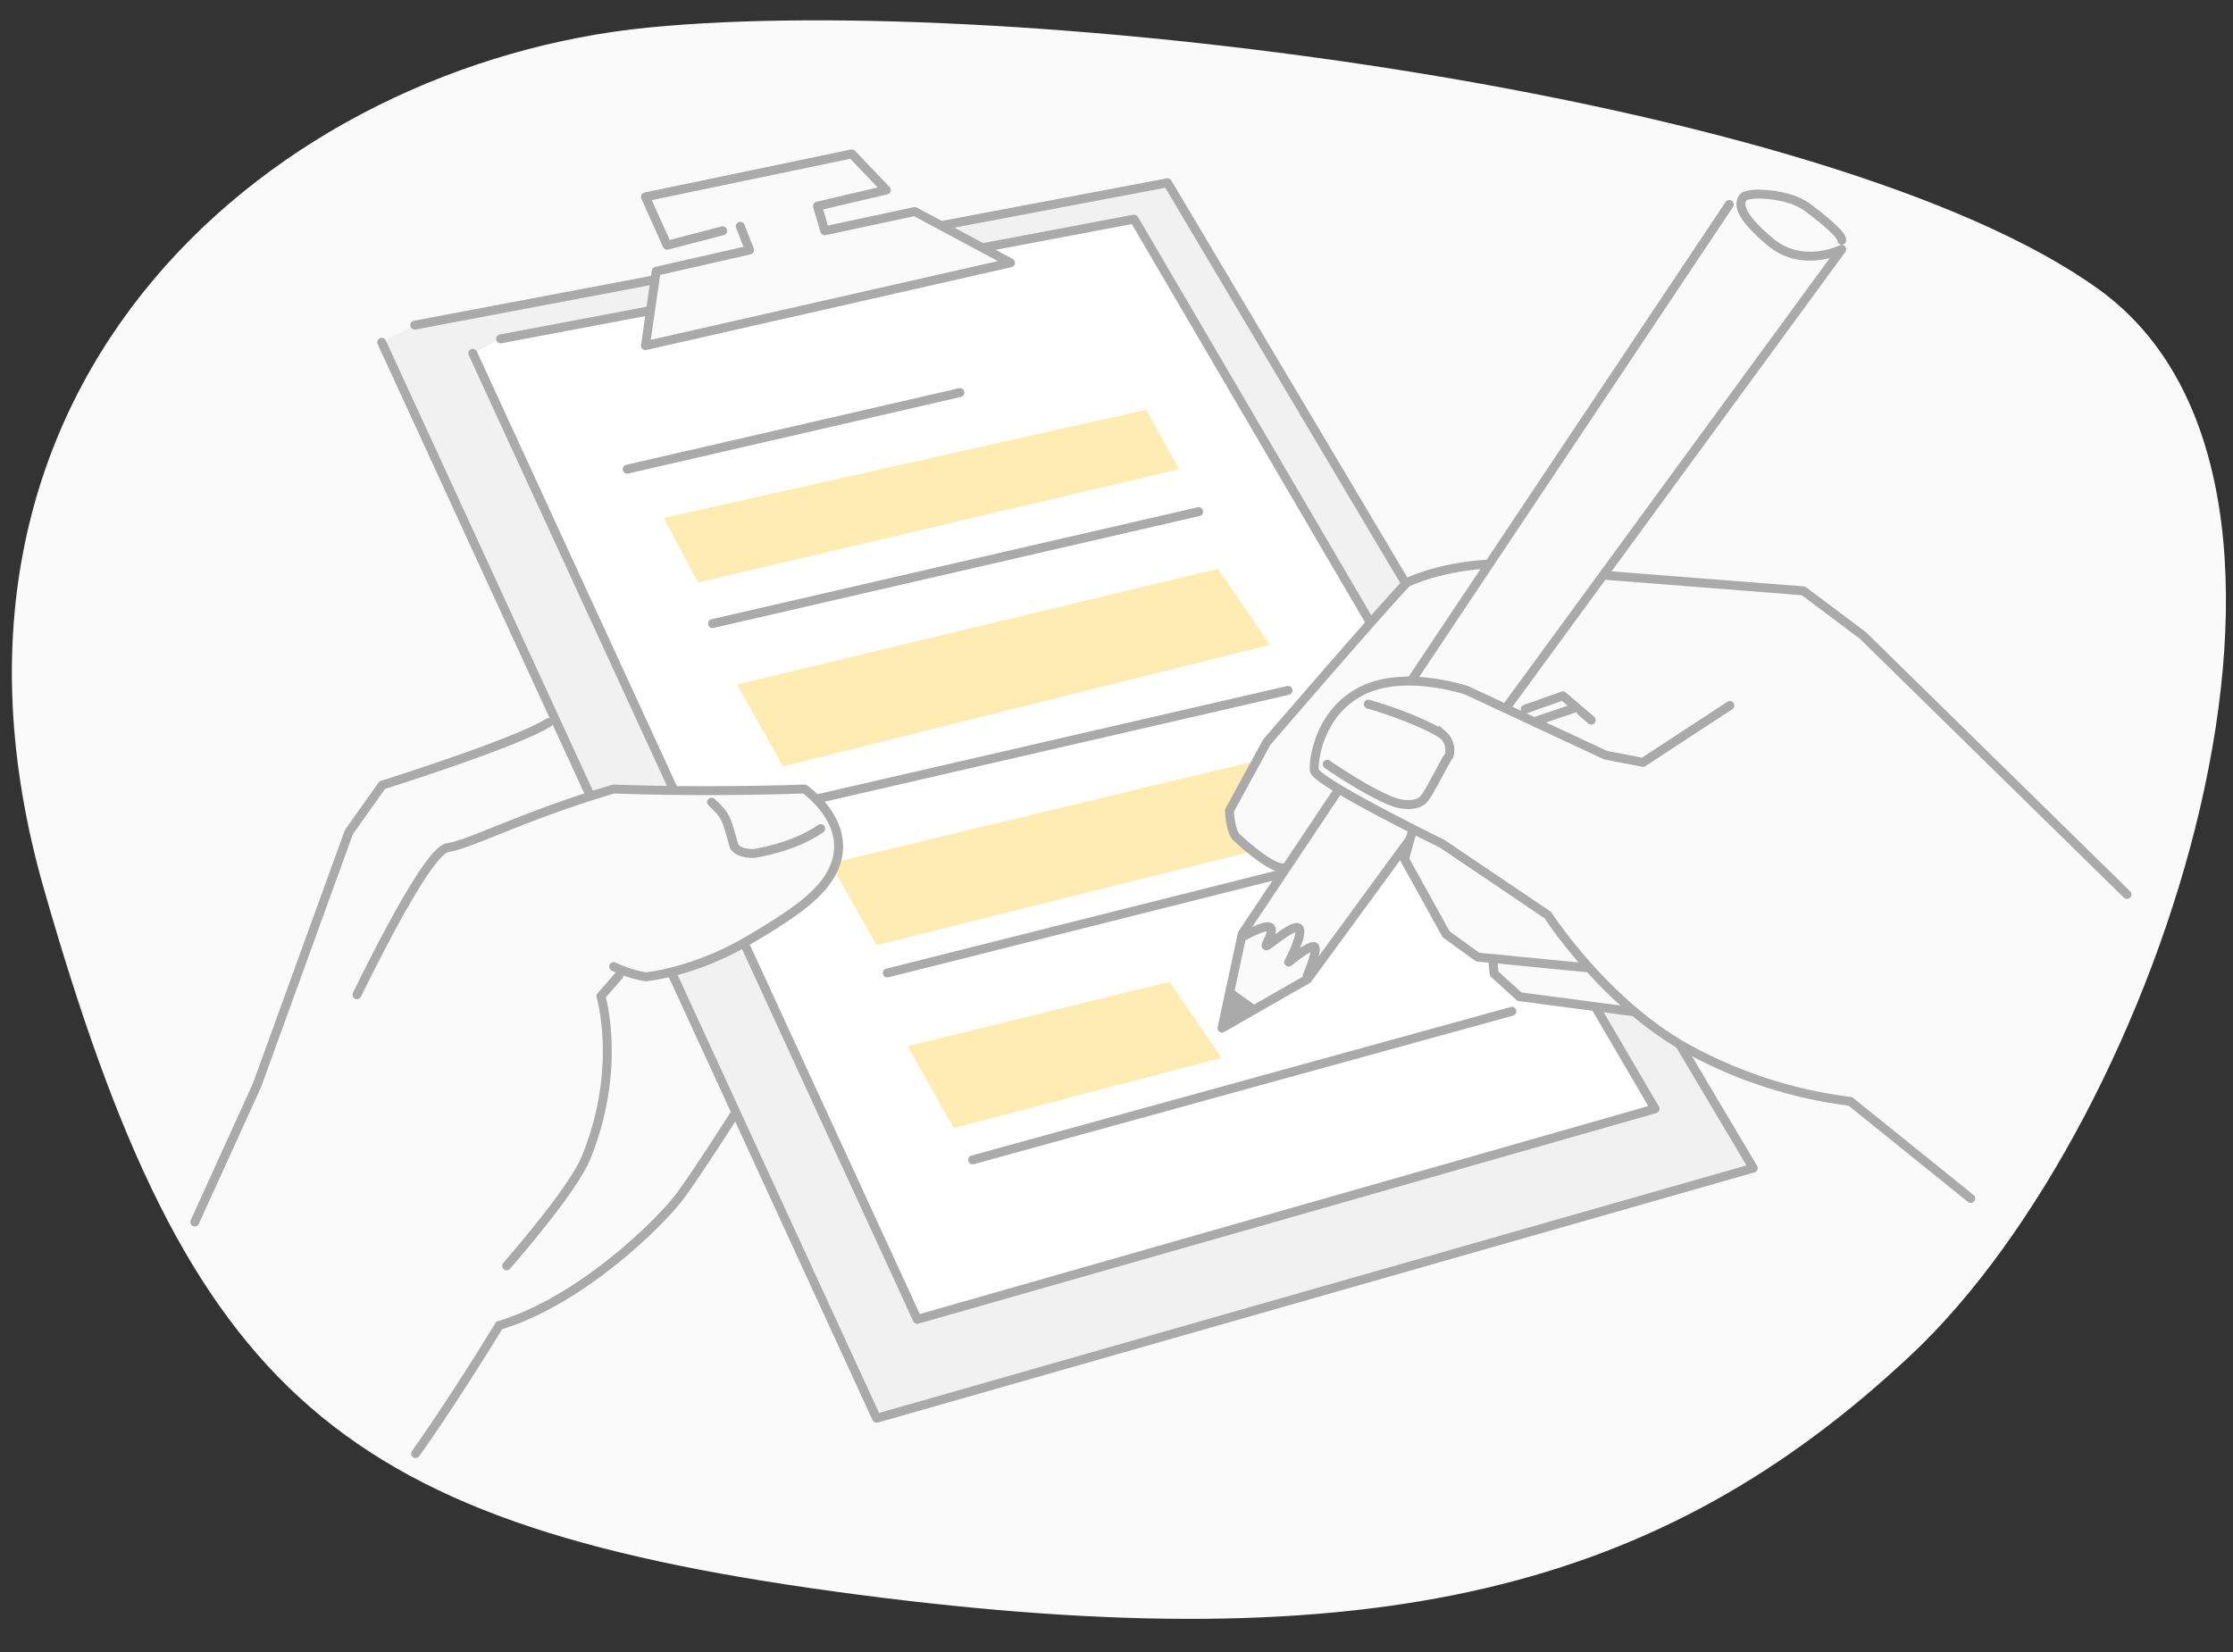 <svg xmlns="http://www.w3.org/2000/svg" width="500" height="370" viewBox="0 0 500 370"><rect x="0" y="0" width="500" height="370" fill="#333333" stroke="none"/><defs><style>.a,.f{fill:#fff;}.a{opacity:0;}.b,.g{fill:#fafafa;}.c,.d{fill:none;}.c,.d,.e,.f,.g{stroke:#aaa;stroke-linecap:round;stroke-width:2px;}.d,.e,.f,.g{stroke-linejoin:round;}.e{fill:#f1f1f1;}.h{fill:#ffc000;opacity:0.3;}.i{fill:#aaa;}</style></defs><g transform="translate(-367 -5521)"><rect class="a" width="500" height="370" transform="translate(367 5521)"/><path class="b" d="M270.957,1952.392c116.276,15.23,180.01-1.049,236.09-53.737s102.386-194.8,42.076-238.5-242.317-66.856-324.868-58.725S56.19,1679.9,88.849,1794.21,154.682,1937.162,270.957,1952.392Z" transform="translate(287.941 3925.734)"/><g transform="translate(410.151 5679.925)"><path class="b" d="M499.453,5695.2s-24.551,12.96-42.047,16.614c-2.6,2.677-7.95,10.764-7.95,10.764s-13.514,35.072-15.619,41.91-16.214,38.769-17.147,40.689-2.532,5.249-2.532,5.249,15.158,36.114,49.72,51.813c9.92-15.2,19.041-29.322,19.041-29.322s34.81-11.22,52.687-47.334C537.129,5753.1,499.453,5695.2,499.453,5695.2Z" transform="translate(-414.157 -5695.197)"/><path class="c" d="M531,5764.87c2.056,1.778,11.183,24.486,11.183,24.486s-9.143,14.455-13.673,20.7-22.541,23.882-40.777,29.347C476.219,5858.165,469,5868.1,469,5868.1" transform="translate(-419.094 -5701.469)"/><path class="d" d="M512.91,5692.375c-7.234,4.6-37.278,14.028-37.278,14.028l-7.459,10.519-20.557,56.655-13.945,30.667" transform="translate(-433.203 -5689.483)"/></g><path class="e" d="M479.553,5604.632l110.813,241L786.659,5789.6,655.5,5568.917,486.944,5600.8" transform="translate(-27.082 -6.98)"/><path class="f" d="M479.553,5598.972l99.537,216.371,165.187-47.157L627.619,5568.917l-141.846,26.832" transform="translate(-6.689 1.153)"/><path class="g" d="M557.934,5576.494l-12.429,3.238-4.862-10.828,46.2-9.628,7.74,8.091-15.423,3.611,1.64,5.516,20.148-4.318,21.436,11.494-81.74,18.547,2.4-16.654,20.913-4.76-2.075-5.3" transform="translate(-29.12 -3.807)"/><path class="c" d="M521.069,5599.329l74.511-17.161" transform="translate(-13.631 26.753)"/><path class="c" d="M521.069,5607.235l108.841-25.067" transform="translate(5.479 53.425)"/><path class="c" d="M521.069,5607.235l108.841-25.067" transform="translate(25.498 93.464)"/><path class="c" d="M521.069,5607.013l108.646-27.318" transform="translate(44.608 131.906)"/><path class="c" d="M521.069,5606.423l120.749-33.274" transform="translate(63.717 174.354)"/><path class="h" d="M521.069,5608.29l58.654-14.405,11.645,17.045-60,15.72Z" transform="translate(49.158 147.008)"/><path class="h" d="M521.069,5607.149l107.708-25.936,11.645,17.045-109.051,27.25Z" transform="translate(31.868 107.2)"/><path class="h" d="M521.069,5607.149l107.708-25.936,11.645,17.045-109.051,27.25Z" transform="translate(10.939 67.161)"/><path class="h" d="M521.069,5607.317l108-24.237,7.346,13.35-107.682,25.358Z" transform="translate(-5.441 29.684)"/><g transform="translate(640.619 5564.474)"><path class="g" d="M737.232,5656.267c-3.183-.548-14.3-.035-23.179,3.96-4.622,4.627-31.438,35.789-31.438,35.789l-8.366,15.336s.163,4.656,1.655,6.029c2.685,2.473,7.772,6.794,10.328,6.794,3.694,0,25.353-21.566,25.353-21.566" transform="translate(-672.59 -5573.261)"/><path class="g" d="M793.995,5580.532,684.954,5743.87l-4.548,21.123,19.173-10.982,119.6-163.448s-8.8,4.424-16.047-1.687-7-8.576-6.05-9.92,10.054-1.025,14.344,2.161,7.876,6.311,7.753,7.419" transform="translate(-680.406 -5578.205)"/><path class="d" d="M672.816,5750.751s4.551-2.566,5.8-2.025-1.075,3.94-.806,4.19,6.11-5.02,7.3-3.954-2.245,7.607-2.245,7.607,5.027-4.189,5.794-3.413S687,5759.6,687,5759.6" transform="translate(-667.911 -5584.559)"/><path class="i" d="M669.481,5763.769l6.048,4.317-8.032,4.433Z" transform="translate(-667.432 -5585.919)"/><path class="d" d="M762.289,5662.195l43.875,3.442,13.305,9.985,59.136,58.006" transform="translate(-675.966 -5576.775)"/><path class="d" d="M742.032,5694.8l8.429-2.986,1.977,1.69,4.388,3.75" transform="translate(-674.142 -5579.441)"/><path class="g" d="M731.707,5744.726l.884,9.207,5.674,5.149,26.745,3.535,1.807-7.687" transform="translate(-671.659 -5579.333)"/><path class="g" d="M752.686,5694.738l-31.776,10.675-6.59,23.2,9.327,16.861,7.057,5.114,32.438,3.164" transform="translate(-673.467 -5579.704)"/><path class="g" d="M804,5687.236l-19.455,12.731-8.381-1.616-31.023-14.479s-13.765-4.729-23.368,0-11.019,15.288-10.827,17.85,28.606,16.462,28.606,16.462l23.684,15.994s12.705,19.739,31.376,29.988a101.683,101.683,0,0,0,36.357,11.733l26.965,21.739" transform="translate(-690.277 -5572.698)"/><path class="c" d="M24.436,15.543c-7.333,5.306-13.909,8.5-15.782,8.932a4.5,4.5,0,0,1-4.43-1.764C3.906,21.263.524,14.47.064,12.316s1.654-4.373,3.021-5.4C8.025,3.547,19.5,0,19.5,0" transform="matrix(-0.616, -0.788, 0.788, -0.616, 35.576, 143.066)"/></g><g transform="translate(446.925 5697.716)"><path class="g" d="M516.537,5760.683l-4.023,4.607s4.847,16.067-3.3,36.109c-2.687,6.614-14.007,19.878-17.8,24.279" transform="translate(-457.886 -5718.884)"/><path class="g" d="M454.569,5760.816c8.58-17.405,16.933-32.463,20.316-32.936,4.979-.7,17.2-7.239,37.179-13.132,21.518.82,42.72,0,42.72,0s12.256,8.427,5.713,19.411c-2.84,4.767-8.567,8.8-18.4,14.563-12.295,7.2-22.877,8.088-22.877,8.088a27.68,27.68,0,0,1-7.161-2.285" transform="translate(-454.569 -5714.749)"/><path class="c" d="M541.831,5717.985c3.247,3.07,3.229,3.316,5.046,9.895,1.13,1.767,4.368,1.6,4.368,1.6s8.786-1.191,15.01-5.574" transform="translate(-462.425 -5715.04)"/></g></g></svg>